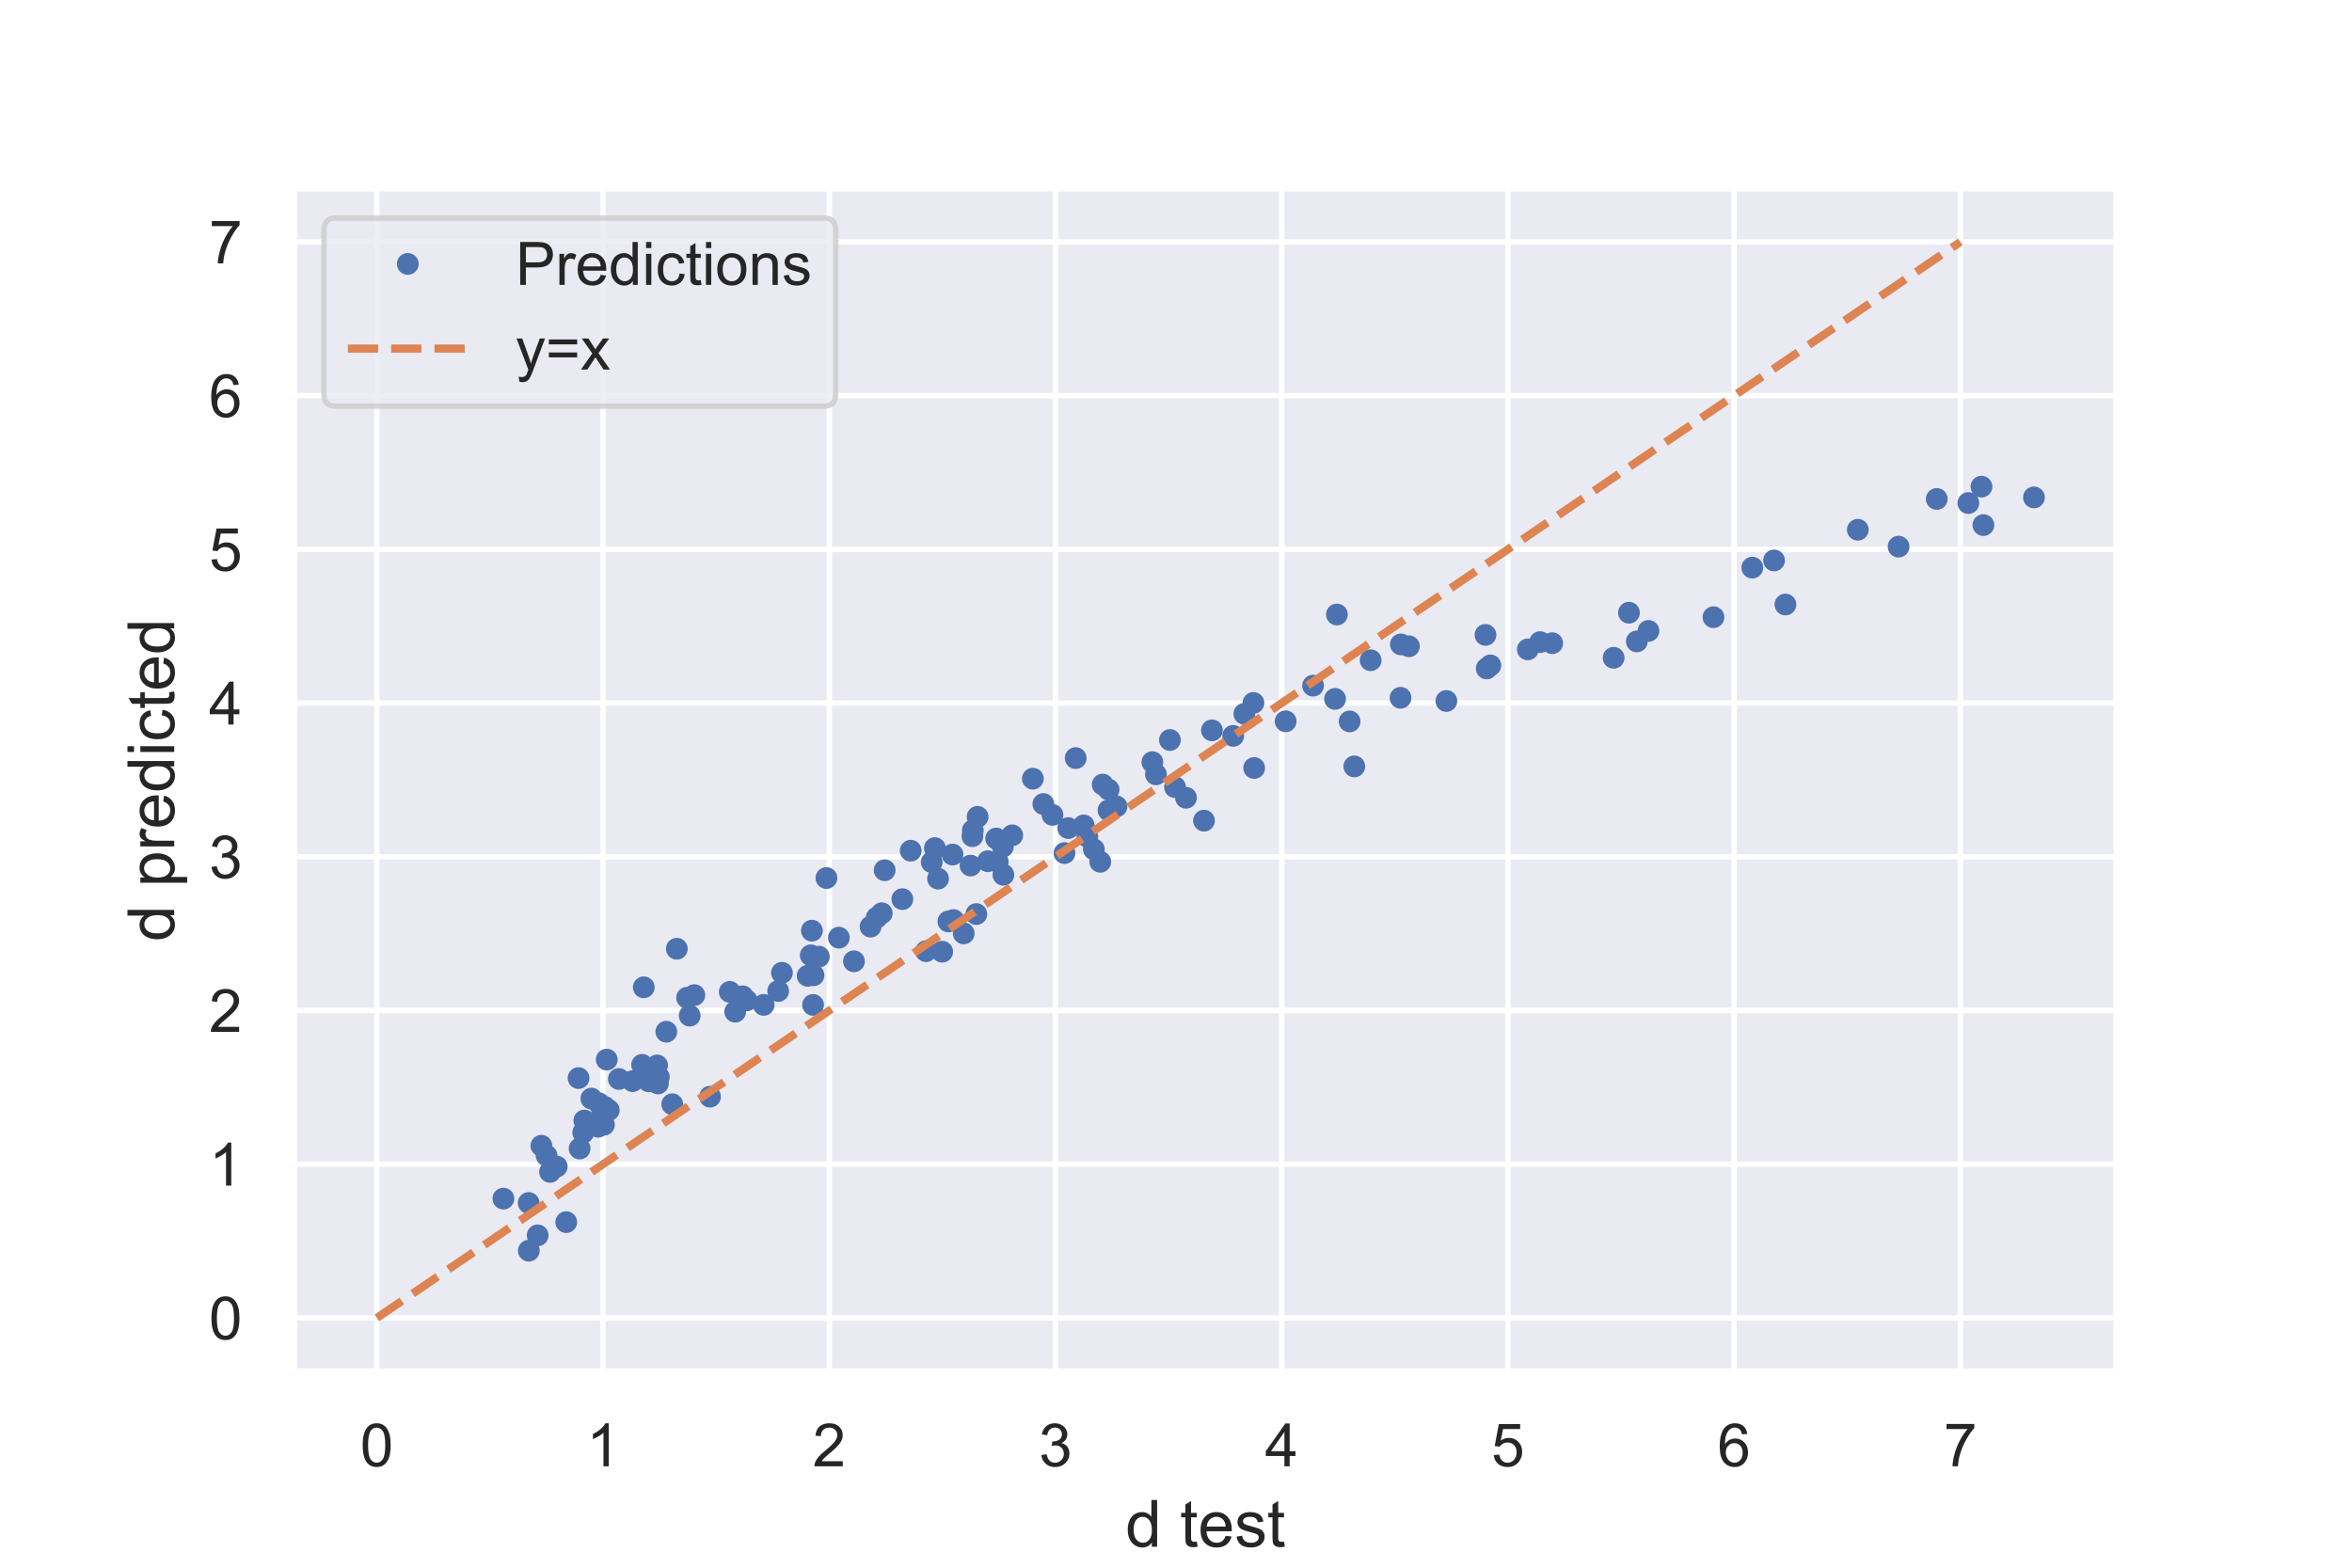 <?xml version="1.0" encoding="utf-8" standalone="no"?>
<!DOCTYPE svg PUBLIC "-//W3C//DTD SVG 1.1//EN"
  "http://www.w3.org/Graphics/SVG/1.1/DTD/svg11.dtd">
<!-- Created with matplotlib (https://matplotlib.org/) -->
<svg height="288pt" version="1.1" viewBox="0 0 432 288" width="432pt" xmlns="http://www.w3.org/2000/svg" xmlns:xlink="http://www.w3.org/1999/xlink">
 <defs>
  <style type="text/css">
*{stroke-linecap:butt;stroke-linejoin:round;}
  </style>
 </defs>
 <g id="figure_1">
  <g id="patch_1">
   <path d="M 0 288 
L 432 288 
L 432 0 
L 0 0 
z
" style="fill:#ffffff;"/>
  </g>
  <g id="axes_1">
   <g id="patch_2">
    <path d="M 54 252 
L 388.8 252 
L 388.8 34.56 
L 54 34.56 
z
" style="fill:#eaeaf2;"/>
   </g>
   <g id="matplotlib.axis_1">
    <g id="xtick_1">
     <g id="line2d_1">
      <path clip-path="url(#p2b98f77be6)" d="M 69.218 252 
L 69.218 34.56 
" style="fill:none;stroke:#ffffff;stroke-linecap:round;"/>
     </g>
     <g id="text_1">
      <!-- 0 -->
      <defs>
       <path d="M 4.156 35.297 
Q 4.156 48 6.766 55.734 
Q 9.375 63.484 14.516 67.672 
Q 19.672 71.875 27.484 71.875 
Q 33.25 71.875 37.594 69.547 
Q 41.938 67.234 44.766 62.859 
Q 47.609 58.5 49.219 52.219 
Q 50.828 45.953 50.828 35.297 
Q 50.828 22.703 48.234 14.969 
Q 45.656 7.234 40.5 3 
Q 35.359 -1.219 27.484 -1.219 
Q 17.141 -1.219 11.234 6.203 
Q 4.156 15.141 4.156 35.297 
z
M 13.188 35.297 
Q 13.188 17.672 17.312 11.828 
Q 21.438 6 27.484 6 
Q 33.547 6 37.672 11.859 
Q 41.797 17.719 41.797 35.297 
Q 41.797 52.984 37.672 58.781 
Q 33.547 64.594 27.391 64.594 
Q 21.344 64.594 17.719 59.469 
Q 13.188 52.938 13.188 35.297 
z
" id="ArialMT-48"/>
      </defs>
      <g style="fill:#262626;" transform="translate(66.16 269.374)scale(0.11 -0.11)">
       <use xlink:href="#ArialMT-48"/>
      </g>
     </g>
    </g>
    <g id="xtick_2">
     <g id="line2d_2">
      <path clip-path="url(#p2b98f77be6)" d="M 110.768 252 
L 110.768 34.56 
" style="fill:none;stroke:#ffffff;stroke-linecap:round;"/>
     </g>
     <g id="text_2">
      <!-- 1 -->
      <defs>
       <path d="M 37.25 0 
L 28.469 0 
L 28.469 56 
Q 25.297 52.984 20.141 49.953 
Q 14.984 46.922 10.891 45.406 
L 10.891 53.906 
Q 18.266 57.375 23.781 62.297 
Q 29.297 67.234 31.594 71.875 
L 37.25 71.875 
z
" id="ArialMT-49"/>
      </defs>
      <g style="fill:#262626;" transform="translate(107.709 269.374)scale(0.11 -0.11)">
       <use xlink:href="#ArialMT-49"/>
      </g>
     </g>
    </g>
    <g id="xtick_3">
     <g id="line2d_3">
      <path clip-path="url(#p2b98f77be6)" d="M 152.317 252 
L 152.317 34.56 
" style="fill:none;stroke:#ffffff;stroke-linecap:round;"/>
     </g>
     <g id="text_3">
      <!-- 2 -->
      <defs>
       <path d="M 50.344 8.453 
L 50.344 0 
L 3.031 0 
Q 2.938 3.172 4.047 6.109 
Q 5.859 10.938 9.828 15.625 
Q 13.812 20.312 21.344 26.469 
Q 33.016 36.031 37.109 41.625 
Q 41.219 47.219 41.219 52.203 
Q 41.219 57.422 37.469 61 
Q 33.734 64.594 27.734 64.594 
Q 21.391 64.594 17.578 60.781 
Q 13.766 56.984 13.719 50.25 
L 4.688 51.172 
Q 5.609 61.281 11.656 66.578 
Q 17.719 71.875 27.938 71.875 
Q 38.234 71.875 44.234 66.156 
Q 50.25 60.453 50.25 52 
Q 50.25 47.703 48.484 43.547 
Q 46.734 39.406 42.656 34.812 
Q 38.578 30.219 29.109 22.219 
Q 21.188 15.578 18.938 13.203 
Q 16.703 10.844 15.234 8.453 
z
" id="ArialMT-50"/>
      </defs>
      <g style="fill:#262626;" transform="translate(149.258 269.374)scale(0.11 -0.11)">
       <use xlink:href="#ArialMT-50"/>
      </g>
     </g>
    </g>
    <g id="xtick_4">
     <g id="line2d_4">
      <path clip-path="url(#p2b98f77be6)" d="M 193.866 252 
L 193.866 34.56 
" style="fill:none;stroke:#ffffff;stroke-linecap:round;"/>
     </g>
     <g id="text_4">
      <!-- 3 -->
      <defs>
       <path d="M 4.203 18.891 
L 12.984 20.062 
Q 14.5 12.594 18.141 9.297 
Q 21.781 6 27 6 
Q 33.203 6 37.469 10.297 
Q 41.75 14.594 41.75 20.953 
Q 41.75 27 37.797 30.922 
Q 33.844 34.859 27.734 34.859 
Q 25.25 34.859 21.531 33.891 
L 22.516 41.609 
Q 23.391 41.5 23.922 41.5 
Q 29.547 41.5 34.031 44.422 
Q 38.531 47.359 38.531 53.469 
Q 38.531 58.297 35.25 61.469 
Q 31.984 64.656 26.812 64.656 
Q 21.688 64.656 18.266 61.422 
Q 14.844 58.203 13.875 51.766 
L 5.078 53.328 
Q 6.688 62.156 12.391 67.016 
Q 18.109 71.875 26.609 71.875 
Q 32.469 71.875 37.391 69.359 
Q 42.328 66.844 44.938 62.5 
Q 47.562 58.156 47.562 53.266 
Q 47.562 48.641 45.062 44.828 
Q 42.578 41.016 37.703 38.766 
Q 44.047 37.312 47.562 32.688 
Q 51.078 28.078 51.078 21.141 
Q 51.078 11.766 44.234 5.25 
Q 37.406 -1.266 26.953 -1.266 
Q 17.531 -1.266 11.297 4.344 
Q 5.078 9.969 4.203 18.891 
z
" id="ArialMT-51"/>
      </defs>
      <g style="fill:#262626;" transform="translate(190.808 269.374)scale(0.11 -0.11)">
       <use xlink:href="#ArialMT-51"/>
      </g>
     </g>
    </g>
    <g id="xtick_5">
     <g id="line2d_5">
      <path clip-path="url(#p2b98f77be6)" d="M 235.416 252 
L 235.416 34.56 
" style="fill:none;stroke:#ffffff;stroke-linecap:round;"/>
     </g>
     <g id="text_5">
      <!-- 4 -->
      <defs>
       <path d="M 32.328 0 
L 32.328 17.141 
L 1.266 17.141 
L 1.266 25.203 
L 33.938 71.578 
L 41.109 71.578 
L 41.109 25.203 
L 50.781 25.203 
L 50.781 17.141 
L 41.109 17.141 
L 41.109 0 
z
M 32.328 25.203 
L 32.328 57.469 
L 9.906 25.203 
z
" id="ArialMT-52"/>
      </defs>
      <g style="fill:#262626;" transform="translate(232.357 269.374)scale(0.11 -0.11)">
       <use xlink:href="#ArialMT-52"/>
      </g>
     </g>
    </g>
    <g id="xtick_6">
     <g id="line2d_6">
      <path clip-path="url(#p2b98f77be6)" d="M 276.965 252 
L 276.965 34.56 
" style="fill:none;stroke:#ffffff;stroke-linecap:round;"/>
     </g>
     <g id="text_6">
      <!-- 5 -->
      <defs>
       <path d="M 4.156 18.75 
L 13.375 19.531 
Q 14.406 12.797 18.141 9.391 
Q 21.875 6 27.156 6 
Q 33.5 6 37.891 10.781 
Q 42.281 15.578 42.281 23.484 
Q 42.281 31 38.062 35.344 
Q 33.844 39.703 27 39.703 
Q 22.75 39.703 19.328 37.766 
Q 15.922 35.844 13.969 32.766 
L 5.719 33.844 
L 12.641 70.609 
L 48.25 70.609 
L 48.25 62.203 
L 19.672 62.203 
L 15.828 42.969 
Q 22.266 47.469 29.344 47.469 
Q 38.719 47.469 45.156 40.969 
Q 51.609 34.469 51.609 24.266 
Q 51.609 14.547 45.953 7.469 
Q 39.062 -1.219 27.156 -1.219 
Q 17.391 -1.219 11.203 4.25 
Q 5.031 9.719 4.156 18.75 
z
" id="ArialMT-53"/>
      </defs>
      <g style="fill:#262626;" transform="translate(273.907 269.374)scale(0.11 -0.11)">
       <use xlink:href="#ArialMT-53"/>
      </g>
     </g>
    </g>
    <g id="xtick_7">
     <g id="line2d_7">
      <path clip-path="url(#p2b98f77be6)" d="M 318.515 252 
L 318.515 34.56 
" style="fill:none;stroke:#ffffff;stroke-linecap:round;"/>
     </g>
     <g id="text_7">
      <!-- 6 -->
      <defs>
       <path d="M 49.75 54.047 
L 41.016 53.375 
Q 39.844 58.547 37.703 60.891 
Q 34.125 64.656 28.906 64.656 
Q 24.703 64.656 21.531 62.312 
Q 17.391 59.281 14.984 53.469 
Q 12.594 47.656 12.5 36.922 
Q 15.672 41.75 20.266 44.094 
Q 24.859 46.438 29.891 46.438 
Q 38.672 46.438 44.844 39.969 
Q 51.031 33.5 51.031 23.25 
Q 51.031 16.5 48.125 10.719 
Q 45.219 4.938 40.141 1.859 
Q 35.062 -1.219 28.609 -1.219 
Q 17.625 -1.219 10.688 6.859 
Q 3.766 14.938 3.766 33.5 
Q 3.766 54.25 11.422 63.672 
Q 18.109 71.875 29.438 71.875 
Q 37.891 71.875 43.281 67.141 
Q 48.688 62.406 49.75 54.047 
z
M 13.875 23.188 
Q 13.875 18.656 15.797 14.5 
Q 17.719 10.359 21.188 8.172 
Q 24.656 6 28.469 6 
Q 34.031 6 38.031 10.484 
Q 42.047 14.984 42.047 22.703 
Q 42.047 30.125 38.078 34.391 
Q 34.125 38.672 28.125 38.672 
Q 22.172 38.672 18.016 34.391 
Q 13.875 30.125 13.875 23.188 
z
" id="ArialMT-54"/>
      </defs>
      <g style="fill:#262626;" transform="translate(315.456 269.374)scale(0.11 -0.11)">
       <use xlink:href="#ArialMT-54"/>
      </g>
     </g>
    </g>
    <g id="xtick_8">
     <g id="line2d_8">
      <path clip-path="url(#p2b98f77be6)" d="M 360.064 252 
L 360.064 34.56 
" style="fill:none;stroke:#ffffff;stroke-linecap:round;"/>
     </g>
     <g id="text_8">
      <!-- 7 -->
      <defs>
       <path d="M 4.734 62.203 
L 4.734 70.656 
L 51.078 70.656 
L 51.078 63.812 
Q 44.234 56.547 37.516 44.484 
Q 30.812 32.422 27.156 19.672 
Q 24.516 10.688 23.781 0 
L 14.75 0 
Q 14.891 8.453 18.062 20.406 
Q 21.234 32.375 27.172 43.484 
Q 33.109 54.594 39.797 62.203 
z
" id="ArialMT-55"/>
      </defs>
      <g style="fill:#262626;" transform="translate(357.005 269.374)scale(0.11 -0.11)">
       <use xlink:href="#ArialMT-55"/>
      </g>
     </g>
    </g>
    <g id="text_9">
     <!-- d test -->
     <defs>
      <path d="M 40.234 0 
L 40.234 6.547 
Q 35.297 -1.172 25.734 -1.172 
Q 19.531 -1.172 14.328 2.25 
Q 9.125 5.672 6.266 11.797 
Q 3.422 17.922 3.422 25.875 
Q 3.422 33.641 6 39.969 
Q 8.594 46.297 13.766 49.656 
Q 18.953 53.031 25.344 53.031 
Q 30.031 53.031 33.688 51.047 
Q 37.359 49.078 39.656 45.906 
L 39.656 71.578 
L 48.391 71.578 
L 48.391 0 
z
M 12.453 25.875 
Q 12.453 15.922 16.641 10.984 
Q 20.844 6.062 26.562 6.062 
Q 32.328 6.062 36.344 10.766 
Q 40.375 15.484 40.375 25.141 
Q 40.375 35.797 36.266 40.766 
Q 32.172 45.75 26.172 45.75 
Q 20.312 45.75 16.375 40.969 
Q 12.453 36.188 12.453 25.875 
z
" id="ArialMT-100"/>
      <path id="ArialMT-32"/>
      <path d="M 25.781 7.859 
L 27.047 0.094 
Q 23.344 -0.688 20.406 -0.688 
Q 15.625 -0.688 12.984 0.828 
Q 10.359 2.344 9.281 4.812 
Q 8.203 7.281 8.203 15.188 
L 8.203 45.016 
L 1.766 45.016 
L 1.766 51.859 
L 8.203 51.859 
L 8.203 64.703 
L 16.938 69.969 
L 16.938 51.859 
L 25.781 51.859 
L 25.781 45.016 
L 16.938 45.016 
L 16.938 14.703 
Q 16.938 10.938 17.406 9.859 
Q 17.875 8.797 18.922 8.156 
Q 19.969 7.516 21.922 7.516 
Q 23.391 7.516 25.781 7.859 
z
" id="ArialMT-116"/>
      <path d="M 42.094 16.703 
L 51.172 15.578 
Q 49.031 7.625 43.219 3.219 
Q 37.406 -1.172 28.375 -1.172 
Q 17 -1.172 10.328 5.828 
Q 3.656 12.844 3.656 25.484 
Q 3.656 38.578 10.391 45.797 
Q 17.141 53.031 27.875 53.031 
Q 38.281 53.031 44.875 45.953 
Q 51.469 38.875 51.469 26.031 
Q 51.469 25.25 51.422 23.688 
L 12.75 23.688 
Q 13.234 15.141 17.578 10.594 
Q 21.922 6.062 28.422 6.062 
Q 33.25 6.062 36.672 8.594 
Q 40.094 11.141 42.094 16.703 
z
M 13.234 30.906 
L 42.188 30.906 
Q 41.609 37.453 38.875 40.719 
Q 34.672 45.797 27.984 45.797 
Q 21.922 45.797 17.797 41.75 
Q 13.672 37.703 13.234 30.906 
z
" id="ArialMT-101"/>
      <path d="M 3.078 15.484 
L 11.766 16.844 
Q 12.5 11.625 15.844 8.844 
Q 19.188 6.062 25.203 6.062 
Q 31.25 6.062 34.172 8.516 
Q 37.109 10.984 37.109 14.312 
Q 37.109 17.281 34.516 19 
Q 32.719 20.172 25.531 21.969 
Q 15.875 24.422 12.141 26.203 
Q 8.406 27.984 6.469 31.125 
Q 4.547 34.281 4.547 38.094 
Q 4.547 41.547 6.125 44.5 
Q 7.719 47.469 10.453 49.422 
Q 12.5 50.922 16.031 51.969 
Q 19.578 53.031 23.641 53.031 
Q 29.734 53.031 34.344 51.266 
Q 38.969 49.516 41.156 46.5 
Q 43.359 43.5 44.188 38.484 
L 35.594 37.312 
Q 35.016 41.312 32.203 43.547 
Q 29.391 45.797 24.266 45.797 
Q 18.219 45.797 15.625 43.797 
Q 13.031 41.797 13.031 39.109 
Q 13.031 37.406 14.109 36.031 
Q 15.188 34.625 17.484 33.688 
Q 18.797 33.203 25.25 31.453 
Q 34.578 28.953 38.25 27.359 
Q 41.938 25.781 44.031 22.75 
Q 46.141 19.734 46.141 15.234 
Q 46.141 10.844 43.578 6.953 
Q 41.016 3.078 36.172 0.953 
Q 31.344 -1.172 25.25 -1.172 
Q 15.141 -1.172 9.844 3.031 
Q 4.547 7.234 3.078 15.484 
z
" id="ArialMT-115"/>
     </defs>
     <g style="fill:#262626;" transform="translate(206.726 284.149)scale(0.12 -0.12)">
      <use xlink:href="#ArialMT-100"/>
      <use x="55.615" xlink:href="#ArialMT-32"/>
      <use x="83.398" xlink:href="#ArialMT-116"/>
      <use x="111.182" xlink:href="#ArialMT-101"/>
      <use x="166.797" xlink:href="#ArialMT-115"/>
      <use x="216.797" xlink:href="#ArialMT-116"/>
     </g>
    </g>
   </g>
   <g id="matplotlib.axis_2">
    <g id="ytick_1">
     <g id="line2d_9">
      <path clip-path="url(#p2b98f77be6)" d="M 54 242.116 
L 388.8 242.116 
" style="fill:none;stroke:#ffffff;stroke-linecap:round;"/>
     </g>
     <g id="text_10">
      <!-- 0 -->
      <g style="fill:#262626;" transform="translate(38.383 246.053)scale(0.11 -0.11)">
       <use xlink:href="#ArialMT-48"/>
      </g>
     </g>
    </g>
    <g id="ytick_2">
     <g id="line2d_10">
      <path clip-path="url(#p2b98f77be6)" d="M 54 213.877 
L 388.8 213.877 
" style="fill:none;stroke:#ffffff;stroke-linecap:round;"/>
     </g>
     <g id="text_11">
      <!-- 1 -->
      <g style="fill:#262626;" transform="translate(38.383 217.814)scale(0.11 -0.11)">
       <use xlink:href="#ArialMT-49"/>
      </g>
     </g>
    </g>
    <g id="ytick_3">
     <g id="line2d_11">
      <path clip-path="url(#p2b98f77be6)" d="M 54 185.638 
L 388.8 185.638 
" style="fill:none;stroke:#ffffff;stroke-linecap:round;"/>
     </g>
     <g id="text_12">
      <!-- 2 -->
      <g style="fill:#262626;" transform="translate(38.383 189.575)scale(0.11 -0.11)">
       <use xlink:href="#ArialMT-50"/>
      </g>
     </g>
    </g>
    <g id="ytick_4">
     <g id="line2d_12">
      <path clip-path="url(#p2b98f77be6)" d="M 54 157.399 
L 388.8 157.399 
" style="fill:none;stroke:#ffffff;stroke-linecap:round;"/>
     </g>
     <g id="text_13">
      <!-- 3 -->
      <g style="fill:#262626;" transform="translate(38.383 161.336)scale(0.11 -0.11)">
       <use xlink:href="#ArialMT-51"/>
      </g>
     </g>
    </g>
    <g id="ytick_5">
     <g id="line2d_13">
      <path clip-path="url(#p2b98f77be6)" d="M 54 129.161 
L 388.8 129.161 
" style="fill:none;stroke:#ffffff;stroke-linecap:round;"/>
     </g>
     <g id="text_14">
      <!-- 4 -->
      <g style="fill:#262626;" transform="translate(38.383 133.097)scale(0.11 -0.11)">
       <use xlink:href="#ArialMT-52"/>
      </g>
     </g>
    </g>
    <g id="ytick_6">
     <g id="line2d_14">
      <path clip-path="url(#p2b98f77be6)" d="M 54 100.922 
L 388.8 100.922 
" style="fill:none;stroke:#ffffff;stroke-linecap:round;"/>
     </g>
     <g id="text_15">
      <!-- 5 -->
      <g style="fill:#262626;" transform="translate(38.383 104.858)scale(0.11 -0.11)">
       <use xlink:href="#ArialMT-53"/>
      </g>
     </g>
    </g>
    <g id="ytick_7">
     <g id="line2d_15">
      <path clip-path="url(#p2b98f77be6)" d="M 54 72.683 
L 388.8 72.683 
" style="fill:none;stroke:#ffffff;stroke-linecap:round;"/>
     </g>
     <g id="text_16">
      <!-- 6 -->
      <g style="fill:#262626;" transform="translate(38.383 76.619)scale(0.11 -0.11)">
       <use xlink:href="#ArialMT-54"/>
      </g>
     </g>
    </g>
    <g id="ytick_8">
     <g id="line2d_16">
      <path clip-path="url(#p2b98f77be6)" d="M 54 44.444 
L 388.8 44.444 
" style="fill:none;stroke:#ffffff;stroke-linecap:round;"/>
     </g>
     <g id="text_17">
      <!-- 7 -->
      <g style="fill:#262626;" transform="translate(38.383 48.38)scale(0.11 -0.11)">
       <use xlink:href="#ArialMT-55"/>
      </g>
     </g>
    </g>
    <g id="text_18">
     <!-- d predicted -->
     <defs>
      <path d="M 6.594 -19.875 
L 6.594 51.859 
L 14.594 51.859 
L 14.594 45.125 
Q 17.438 49.078 21 51.047 
Q 24.562 53.031 29.641 53.031 
Q 36.281 53.031 41.359 49.609 
Q 46.438 46.188 49.016 39.953 
Q 51.609 33.734 51.609 26.312 
Q 51.609 18.359 48.75 11.984 
Q 45.906 5.609 40.453 2.219 
Q 35.016 -1.172 29 -1.172 
Q 24.609 -1.172 21.109 0.688 
Q 17.625 2.547 15.375 5.375 
L 15.375 -19.875 
z
M 14.547 25.641 
Q 14.547 15.625 18.594 10.844 
Q 22.656 6.062 28.422 6.062 
Q 34.281 6.062 38.453 11.016 
Q 42.625 15.969 42.625 26.375 
Q 42.625 36.281 38.547 41.203 
Q 34.469 46.141 28.812 46.141 
Q 23.188 46.141 18.859 40.891 
Q 14.547 35.641 14.547 25.641 
z
" id="ArialMT-112"/>
      <path d="M 6.5 0 
L 6.5 51.859 
L 14.406 51.859 
L 14.406 44 
Q 17.438 49.516 20 51.266 
Q 22.562 53.031 25.641 53.031 
Q 30.078 53.031 34.672 50.203 
L 31.641 42.047 
Q 28.422 43.953 25.203 43.953 
Q 22.312 43.953 20.016 42.219 
Q 17.719 40.484 16.75 37.406 
Q 15.281 32.719 15.281 27.156 
L 15.281 0 
z
" id="ArialMT-114"/>
      <path d="M 6.641 61.469 
L 6.641 71.578 
L 15.438 71.578 
L 15.438 61.469 
z
M 6.641 0 
L 6.641 51.859 
L 15.438 51.859 
L 15.438 0 
z
" id="ArialMT-105"/>
      <path d="M 40.438 19 
L 49.078 17.875 
Q 47.656 8.938 41.812 3.875 
Q 35.984 -1.172 27.484 -1.172 
Q 16.844 -1.172 10.375 5.781 
Q 3.906 12.75 3.906 25.734 
Q 3.906 34.125 6.688 40.422 
Q 9.469 46.734 15.156 49.875 
Q 20.844 53.031 27.547 53.031 
Q 35.984 53.031 41.359 48.75 
Q 46.734 44.484 48.25 36.625 
L 39.703 35.297 
Q 38.484 40.531 35.375 43.156 
Q 32.281 45.797 27.875 45.797 
Q 21.234 45.797 17.078 41.031 
Q 12.938 36.281 12.938 25.984 
Q 12.938 15.531 16.938 10.797 
Q 20.953 6.062 27.391 6.062 
Q 32.562 6.062 36.031 9.234 
Q 39.5 12.406 40.438 19 
z
" id="ArialMT-99"/>
     </defs>
     <g style="fill:#262626;" transform="translate(31.998 172.964)rotate(-90)scale(0.12 -0.12)">
      <use xlink:href="#ArialMT-100"/>
      <use x="55.615" xlink:href="#ArialMT-32"/>
      <use x="83.398" xlink:href="#ArialMT-112"/>
      <use x="139.014" xlink:href="#ArialMT-114"/>
      <use x="172.314" xlink:href="#ArialMT-101"/>
      <use x="227.93" xlink:href="#ArialMT-100"/>
      <use x="283.545" xlink:href="#ArialMT-105"/>
      <use x="305.762" xlink:href="#ArialMT-99"/>
      <use x="355.762" xlink:href="#ArialMT-116"/>
      <use x="383.545" xlink:href="#ArialMT-101"/>
      <use x="439.16" xlink:href="#ArialMT-100"/>
     </g>
    </g>
   </g>
   <g id="line2d_17">
    <defs>
     <path d="M 0 1.5 
C 0.398 1.5 0.779 1.342 1.061 1.061 
C 1.342 0.779 1.5 0.398 1.5 0 
C 1.5 -0.398 1.342 -0.779 1.061 -1.061 
C 0.779 -1.342 0.398 -1.5 0 -1.5 
C -0.398 -1.5 -0.779 -1.342 -1.061 -1.061 
C -1.342 -0.779 -1.5 -0.398 -1.5 0 
C -1.5 0.398 -1.342 0.779 -1.061 1.061 
C -0.779 1.342 -0.398 1.5 0 1.5 
z
" id="m7ed453c7ac" style="stroke:#4c72b0;"/>
    </defs>
    <g clip-path="url(#p2b98f77be6)">
     <use style="fill:#4c72b0;stroke:#4c72b0;" x="119.146" xlink:href="#m7ed453c7ac" y="198.649"/>
     <use style="fill:#4c72b0;stroke:#4c72b0;" x="148.342" xlink:href="#m7ed453c7ac" y="179.264"/>
     <use style="fill:#4c72b0;stroke:#4c72b0;" x="205.072" xlink:href="#m7ed453c7ac" y="148.144"/>
     <use style="fill:#4c72b0;stroke:#4c72b0;" x="314.72" xlink:href="#m7ed453c7ac" y="113.385"/>
     <use style="fill:#4c72b0;stroke:#4c72b0;" x="99.437" xlink:href="#m7ed453c7ac" y="210.482"/>
     <use style="fill:#4c72b0;stroke:#4c72b0;" x="151.793" xlink:href="#m7ed453c7ac" y="161.301"/>
     <use style="fill:#4c72b0;stroke:#4c72b0;" x="110.614" xlink:href="#m7ed453c7ac" y="204.374"/>
     <use style="fill:#4c72b0;stroke:#4c72b0;" x="165.739" xlink:href="#m7ed453c7ac" y="165.18"/>
     <use style="fill:#4c72b0;stroke:#4c72b0;" x="124.318" xlink:href="#m7ed453c7ac" y="174.295"/>
     <use style="fill:#4c72b0;stroke:#4c72b0;" x="257.239" xlink:href="#m7ed453c7ac" y="128.193"/>
     <use style="fill:#4c72b0;stroke:#4c72b0;" x="148.912" xlink:href="#m7ed453c7ac" y="175.507"/>
     <use style="fill:#4c72b0;stroke:#4c72b0;" x="184.194" xlink:href="#m7ed453c7ac" y="155.563"/>
     <use style="fill:#4c72b0;stroke:#4c72b0;" x="181.441" xlink:href="#m7ed453c7ac" y="158.215"/>
     <use style="fill:#4c72b0;stroke:#4c72b0;" x="184.293" xlink:href="#m7ed453c7ac" y="160.704"/>
     <use style="fill:#4c72b0;stroke:#4c72b0;" x="140.259" xlink:href="#m7ed453c7ac" y="184.606"/>
     <use style="fill:#4c72b0;stroke:#4c72b0;" x="120.842" xlink:href="#m7ed453c7ac" y="199.049"/>
     <use style="fill:#4c72b0;stroke:#4c72b0;" x="300.64" xlink:href="#m7ed453c7ac" y="117.834"/>
     <use style="fill:#4c72b0;stroke:#4c72b0;" x="265.66" xlink:href="#m7ed453c7ac" y="128.779"/>
     <use style="fill:#4c72b0;stroke:#4c72b0;" x="150.402" xlink:href="#m7ed453c7ac" y="175.746"/>
     <use style="fill:#4c72b0;stroke:#4c72b0;" x="195.515" xlink:href="#m7ed453c7ac" y="156.719"/>
     <use style="fill:#4c72b0;stroke:#4c72b0;" x="217.839" xlink:href="#m7ed453c7ac" y="146.558"/>
     <use style="fill:#4c72b0;stroke:#4c72b0;" x="120.688" xlink:href="#m7ed453c7ac" y="197.612"/>
     <use style="fill:#4c72b0;stroke:#4c72b0;" x="199.719" xlink:href="#m7ed453c7ac" y="153.714"/>
     <use style="fill:#4c72b0;stroke:#4c72b0;" x="280.62" xlink:href="#m7ed453c7ac" y="119.3"/>
     <use style="fill:#4c72b0;stroke:#4c72b0;" x="230.357" xlink:href="#m7ed453c7ac" y="141.087"/>
     <use style="fill:#4c72b0;stroke:#4c72b0;" x="203.605" xlink:href="#m7ed453c7ac" y="148.862"/>
     <use style="fill:#4c72b0;stroke:#4c72b0;" x="179.565" xlink:href="#m7ed453c7ac" y="150.06"/>
     <use style="fill:#4c72b0;stroke:#4c72b0;" x="183.258" xlink:href="#m7ed453c7ac" y="158.319"/>
     <use style="fill:#4c72b0;stroke:#4c72b0;" x="117.956" xlink:href="#m7ed453c7ac" y="197.733"/>
     <use style="fill:#4c72b0;stroke:#4c72b0;" x="212.317" xlink:href="#m7ed453c7ac" y="142.257"/>
     <use style="fill:#4c72b0;stroke:#4c72b0;" x="321.853" xlink:href="#m7ed453c7ac" y="104.28"/>
     <use style="fill:#4c72b0;stroke:#4c72b0;" x="111.44" xlink:href="#m7ed453c7ac" y="194.662"/>
     <use style="fill:#4c72b0;stroke:#4c72b0;" x="92.461" xlink:href="#m7ed453c7ac" y="220.198"/>
     <use style="fill:#4c72b0;stroke:#4c72b0;" x="134.041" xlink:href="#m7ed453c7ac" y="182.219"/>
     <use style="fill:#4c72b0;stroke:#4c72b0;" x="135.034" xlink:href="#m7ed453c7ac" y="185.861"/>
     <use style="fill:#4c72b0;stroke:#4c72b0;" x="161.956" xlink:href="#m7ed453c7ac" y="167.774"/>
     <use style="fill:#4c72b0;stroke:#4c72b0;" x="273.739" xlink:href="#m7ed453c7ac" y="122.241"/>
     <use style="fill:#4c72b0;stroke:#4c72b0;" x="171.715" xlink:href="#m7ed453c7ac" y="155.804"/>
     <use style="fill:#4c72b0;stroke:#4c72b0;" x="161.039" xlink:href="#m7ed453c7ac" y="168.569"/>
     <use style="fill:#4c72b0;stroke:#4c72b0;" x="285.098" xlink:href="#m7ed453c7ac" y="118.163"/>
     <use style="fill:#4c72b0;stroke:#4c72b0;" x="111.057" xlink:href="#m7ed453c7ac" y="203.34"/>
     <use style="fill:#4c72b0;stroke:#4c72b0;" x="211.659" xlink:href="#m7ed453c7ac" y="140.008"/>
     <use style="fill:#4c72b0;stroke:#4c72b0;" x="197.577" xlink:href="#m7ed453c7ac" y="139.268"/>
     <use style="fill:#4c72b0;stroke:#4c72b0;" x="230.221" xlink:href="#m7ed453c7ac" y="129.137"/>
     <use style="fill:#4c72b0;stroke:#4c72b0;" x="355.73" xlink:href="#m7ed453c7ac" y="91.662"/>
     <use style="fill:#4c72b0;stroke:#4c72b0;" x="214.885" xlink:href="#m7ed453c7ac" y="135.941"/>
     <use style="fill:#4c72b0;stroke:#4c72b0;" x="126.2" xlink:href="#m7ed453c7ac" y="183.297"/>
     <use style="fill:#4c72b0;stroke:#4c72b0;" x="185.922" xlink:href="#m7ed453c7ac" y="153.456"/>
     <use style="fill:#4c72b0;stroke:#4c72b0;" x="143.622" xlink:href="#m7ed453c7ac" y="178.713"/>
     <use style="fill:#4c72b0;stroke:#4c72b0;" x="142.927" xlink:href="#m7ed453c7ac" y="182.063"/>
     <use style="fill:#4c72b0;stroke:#4c72b0;" x="364.295" xlink:href="#m7ed453c7ac" y="96.461"/>
     <use style="fill:#4c72b0;stroke:#4c72b0;" x="215.822" xlink:href="#m7ed453c7ac" y="144.6"/>
     <use style="fill:#4c72b0;stroke:#4c72b0;" x="236.14" xlink:href="#m7ed453c7ac" y="132.507"/>
     <use style="fill:#4c72b0;stroke:#4c72b0;" x="282.869" xlink:href="#m7ed453c7ac" y="117.965"/>
     <use style="fill:#4c72b0;stroke:#4c72b0;" x="251.752" xlink:href="#m7ed453c7ac" y="121.293"/>
     <use style="fill:#4c72b0;stroke:#4c72b0;" x="178.605" xlink:href="#m7ed453c7ac" y="153.616"/>
     <use style="fill:#4c72b0;stroke:#4c72b0;" x="299.199" xlink:href="#m7ed453c7ac" y="112.563"/>
     <use style="fill:#4c72b0;stroke:#4c72b0;" x="373.582" xlink:href="#m7ed453c7ac" y="91.377"/>
     <use style="fill:#4c72b0;stroke:#4c72b0;" x="245.214" xlink:href="#m7ed453c7ac" y="128.396"/>
     <use style="fill:#4c72b0;stroke:#4c72b0;" x="245.554" xlink:href="#m7ed453c7ac" y="112.893"/>
     <use style="fill:#4c72b0;stroke:#4c72b0;" x="178.68" xlink:href="#m7ed453c7ac" y="152.558"/>
     <use style="fill:#4c72b0;stroke:#4c72b0;" x="162.493" xlink:href="#m7ed453c7ac" y="159.872"/>
     <use style="fill:#4c72b0;stroke:#4c72b0;" x="257.306" xlink:href="#m7ed453c7ac" y="118.379"/>
     <use style="fill:#4c72b0;stroke:#4c72b0;" x="258.778" xlink:href="#m7ed453c7ac" y="118.73"/>
     <use style="fill:#4c72b0;stroke:#4c72b0;" x="122.385" xlink:href="#m7ed453c7ac" y="189.534"/>
     <use style="fill:#4c72b0;stroke:#4c72b0;" x="118.244" xlink:href="#m7ed453c7ac" y="181.375"/>
     <use style="fill:#4c72b0;stroke:#4c72b0;" x="149.124" xlink:href="#m7ed453c7ac" y="170.97"/>
     <use style="fill:#4c72b0;stroke:#4c72b0;" x="113.67" xlink:href="#m7ed453c7ac" y="198.218"/>
     <use style="fill:#4c72b0;stroke:#4c72b0;" x="361.535" xlink:href="#m7ed453c7ac" y="92.414"/>
     <use style="fill:#4c72b0;stroke:#4c72b0;" x="327.937" xlink:href="#m7ed453c7ac" y="111.056"/>
     <use style="fill:#4c72b0;stroke:#4c72b0;" x="296.381" xlink:href="#m7ed453c7ac" y="120.842"/>
     <use style="fill:#4c72b0;stroke:#4c72b0;" x="149.335" xlink:href="#m7ed453c7ac" y="184.616"/>
     <use style="fill:#4c72b0;stroke:#4c72b0;" x="130.411" xlink:href="#m7ed453c7ac" y="201.47"/>
     <use style="fill:#4c72b0;stroke:#4c72b0;" x="173.059" xlink:href="#m7ed453c7ac" y="174.836"/>
     <use style="fill:#4c72b0;stroke:#4c72b0;" x="104.002" xlink:href="#m7ed453c7ac" y="224.52"/>
     <use style="fill:#4c72b0;stroke:#4c72b0;" x="248.752" xlink:href="#m7ed453c7ac" y="140.794"/>
     <use style="fill:#4c72b0;stroke:#4c72b0;" x="170.089" xlink:href="#m7ed453c7ac" y="174.738"/>
     <use style="fill:#4c72b0;stroke:#4c72b0;" x="123.476" xlink:href="#m7ed453c7ac" y="202.855"/>
     <use style="fill:#4c72b0;stroke:#4c72b0;" x="200.917" xlink:href="#m7ed453c7ac" y="156.043"/>
     <use style="fill:#4c72b0;stroke:#4c72b0;" x="120.692" xlink:href="#m7ed453c7ac" y="195.726"/>
     <use style="fill:#4c72b0;stroke:#4c72b0;" x="178.26" xlink:href="#m7ed453c7ac" y="159.01"/>
     <use style="fill:#4c72b0;stroke:#4c72b0;" x="174.96" xlink:href="#m7ed453c7ac" y="156.99"/>
     <use style="fill:#4c72b0;stroke:#4c72b0;" x="226.504" xlink:href="#m7ed453c7ac" y="135.184"/>
     <use style="fill:#4c72b0;stroke:#4c72b0;" x="100.394" xlink:href="#m7ed453c7ac" y="212.286"/>
     <use style="fill:#4c72b0;stroke:#4c72b0;" x="159.899" xlink:href="#m7ed453c7ac" y="170.229"/>
     <use style="fill:#4c72b0;stroke:#4c72b0;" x="222.601" xlink:href="#m7ed453c7ac" y="134.17"/>
     <use style="fill:#4c72b0;stroke:#4c72b0;" x="325.847" xlink:href="#m7ed453c7ac" y="102.961"/>
     <use style="fill:#4c72b0;stroke:#4c72b0;" x="106.462" xlink:href="#m7ed453c7ac" y="211"/>
     <use style="fill:#4c72b0;stroke:#4c72b0;" x="136.402" xlink:href="#m7ed453c7ac" y="183.028"/>
     <use style="fill:#4c72b0;stroke:#4c72b0;" x="196.209" xlink:href="#m7ed453c7ac" y="152.124"/>
     <use style="fill:#4c72b0;stroke:#4c72b0;" x="273.071" xlink:href="#m7ed453c7ac" y="122.797"/>
     <use style="fill:#4c72b0;stroke:#4c72b0;" x="149.421" xlink:href="#m7ed453c7ac" y="179.168"/>
     <use style="fill:#4c72b0;stroke:#4c72b0;" x="101.028" xlink:href="#m7ed453c7ac" y="215.29"/>
     <use style="fill:#4c72b0;stroke:#4c72b0;" x="171.135" xlink:href="#m7ed453c7ac" y="158.38"/>
     <use style="fill:#4c72b0;stroke:#4c72b0;" x="116.191" xlink:href="#m7ed453c7ac" y="198.614"/>
     <use style="fill:#4c72b0;stroke:#4c72b0;" x="189.711" xlink:href="#m7ed453c7ac" y="143.05"/>
     <use style="fill:#4c72b0;stroke:#4c72b0;" x="107.122" xlink:href="#m7ed453c7ac" y="208.076"/>
     <use style="fill:#4c72b0;stroke:#4c72b0;" x="107.326" xlink:href="#m7ed453c7ac" y="205.853"/>
     <use style="fill:#4c72b0;stroke:#4c72b0;" x="193.31" xlink:href="#m7ed453c7ac" y="149.7"/>
     <use style="fill:#4c72b0;stroke:#4c72b0;" x="191.635" xlink:href="#m7ed453c7ac" y="147.706"/>
     <use style="fill:#4c72b0;stroke:#4c72b0;" x="108.62" xlink:href="#m7ed453c7ac" y="201.818"/>
     <use style="fill:#4c72b0;stroke:#4c72b0;" x="102.258" xlink:href="#m7ed453c7ac" y="214.308"/>
     <use style="fill:#4c72b0;stroke:#4c72b0;" x="172.292" xlink:href="#m7ed453c7ac" y="161.415"/>
     <use style="fill:#4c72b0;stroke:#4c72b0;" x="363.946" xlink:href="#m7ed453c7ac" y="89.403"/>
     <use style="fill:#4c72b0;stroke:#4c72b0;" x="272.841" xlink:href="#m7ed453c7ac" y="116.634"/>
     <use style="fill:#4c72b0;stroke:#4c72b0;" x="126.681" xlink:href="#m7ed453c7ac" y="186.583"/>
     <use style="fill:#4c72b0;stroke:#4c72b0;" x="241.181" xlink:href="#m7ed453c7ac" y="125.964"/>
     <use style="fill:#4c72b0;stroke:#4c72b0;" x="109.849" xlink:href="#m7ed453c7ac" y="206.992"/>
     <use style="fill:#4c72b0;stroke:#4c72b0;" x="110.929" xlink:href="#m7ed453c7ac" y="206.624"/>
     <use style="fill:#4c72b0;stroke:#4c72b0;" x="97.104" xlink:href="#m7ed453c7ac" y="221"/>
     <use style="fill:#4c72b0;stroke:#4c72b0;" x="228.554" xlink:href="#m7ed453c7ac" y="131.135"/>
     <use style="fill:#4c72b0;stroke:#4c72b0;" x="341.228" xlink:href="#m7ed453c7ac" y="97.32"/>
     <use style="fill:#4c72b0;stroke:#4c72b0;" x="154.079" xlink:href="#m7ed453c7ac" y="172.259"/>
     <use style="fill:#4c72b0;stroke:#4c72b0;" x="127.531" xlink:href="#m7ed453c7ac" y="182.811"/>
     <use style="fill:#4c72b0;stroke:#4c72b0;" x="106.266" xlink:href="#m7ed453c7ac" y="198.057"/>
     <use style="fill:#4c72b0;stroke:#4c72b0;" x="117.939" xlink:href="#m7ed453c7ac" y="195.621"/>
     <use style="fill:#4c72b0;stroke:#4c72b0;" x="167.272" xlink:href="#m7ed453c7ac" y="156.283"/>
     <use style="fill:#4c72b0;stroke:#4c72b0;" x="137.14" xlink:href="#m7ed453c7ac" y="183.787"/>
     <use style="fill:#4c72b0;stroke:#4c72b0;" x="121.01" xlink:href="#m7ed453c7ac" y="197.871"/>
     <use style="fill:#4c72b0;stroke:#4c72b0;" x="110.031" xlink:href="#m7ed453c7ac" y="202.691"/>
     <use style="fill:#4c72b0;stroke:#4c72b0;" x="203.617" xlink:href="#m7ed453c7ac" y="145.055"/>
     <use style="fill:#4c72b0;stroke:#4c72b0;" x="202.536" xlink:href="#m7ed453c7ac" y="144.135"/>
     <use style="fill:#4c72b0;stroke:#4c72b0;" x="182.968" xlink:href="#m7ed453c7ac" y="154.045"/>
     <use style="fill:#4c72b0;stroke:#4c72b0;" x="156.848" xlink:href="#m7ed453c7ac" y="176.601"/>
     <use style="fill:#4c72b0;stroke:#4c72b0;" x="179.326" xlink:href="#m7ed453c7ac" y="167.926"/>
     <use style="fill:#4c72b0;stroke:#4c72b0;" x="111.82" xlink:href="#m7ed453c7ac" y="203.94"/>
     <use style="fill:#4c72b0;stroke:#4c72b0;" x="221.144" xlink:href="#m7ed453c7ac" y="150.761"/>
     <use style="fill:#4c72b0;stroke:#4c72b0;" x="177.012" xlink:href="#m7ed453c7ac" y="171.473"/>
     <use style="fill:#4c72b0;stroke:#4c72b0;" x="202.088" xlink:href="#m7ed453c7ac" y="158.319"/>
     <use style="fill:#4c72b0;stroke:#4c72b0;" x="98.754" xlink:href="#m7ed453c7ac" y="226.948"/>
     <use style="fill:#4c72b0;stroke:#4c72b0;" x="97.132" xlink:href="#m7ed453c7ac" y="229.762"/>
     <use style="fill:#4c72b0;stroke:#4c72b0;" x="174.19" xlink:href="#m7ed453c7ac" y="169.277"/>
     <use style="fill:#4c72b0;stroke:#4c72b0;" x="302.777" xlink:href="#m7ed453c7ac" y="115.904"/>
     <use style="fill:#4c72b0;stroke:#4c72b0;" x="348.719" xlink:href="#m7ed453c7ac" y="100.421"/>
     <use style="fill:#4c72b0;stroke:#4c72b0;" x="175.111" xlink:href="#m7ed453c7ac" y="169.024"/>
     <use style="fill:#4c72b0;stroke:#4c72b0;" x="247.892" xlink:href="#m7ed453c7ac" y="132.535"/>
     <use style="fill:#4c72b0;stroke:#4c72b0;" x="199.057" xlink:href="#m7ed453c7ac" y="151.637"/>
    </g>
   </g>
   <g id="line2d_18">
    <path clip-path="url(#p2b98f77be6)" d="M 69.218 242.116 
L 110.768 213.877 
L 152.317 185.638 
L 193.866 157.399 
L 235.416 129.161 
L 276.965 100.922 
L 318.515 72.683 
L 360.064 44.444 
" style="fill:none;stroke:#dd8452;stroke-dasharray:5.55,2.4;stroke-dashoffset:0;stroke-width:1.5;"/>
   </g>
   <g id="patch_3">
    <path d="M 54 252 
L 54 34.56 
" style="fill:none;stroke:#ffffff;stroke-linecap:square;stroke-linejoin:miter;stroke-width:1.25;"/>
   </g>
   <g id="patch_4">
    <path d="M 388.8 252 
L 388.8 34.56 
" style="fill:none;stroke:#ffffff;stroke-linecap:square;stroke-linejoin:miter;stroke-width:1.25;"/>
   </g>
   <g id="patch_5">
    <path d="M 54 252 
L 388.8 252 
" style="fill:none;stroke:#ffffff;stroke-linecap:square;stroke-linejoin:miter;stroke-width:1.25;"/>
   </g>
   <g id="patch_6">
    <path d="M 54 34.56 
L 388.8 34.56 
" style="fill:none;stroke:#ffffff;stroke-linecap:square;stroke-linejoin:miter;stroke-width:1.25;"/>
   </g>
   <g id="legend_1">
    <g id="patch_7">
     <path d="M 61.7 74.609 
L 151.312 74.609 
Q 153.512 74.609 153.512 72.409 
L 153.512 42.26 
Q 153.512 40.06 151.312 40.06 
L 61.7 40.06 
Q 59.5 40.06 59.5 42.26 
L 59.5 72.409 
Q 59.5 74.609 61.7 74.609 
z
" style="fill:#eaeaf2;opacity:0.8;stroke:#cccccc;stroke-linejoin:miter;"/>
    </g>
    <g id="line2d_19"/>
    <g id="line2d_20">
     <g>
      <use style="fill:#4c72b0;stroke:#4c72b0;" x="74.9" xlink:href="#m7ed453c7ac" y="48.484"/>
     </g>
    </g>
    <g id="text_19">
     <!-- Predictions -->
     <defs>
      <path d="M 7.719 0 
L 7.719 71.578 
L 34.719 71.578 
Q 41.844 71.578 45.609 70.906 
Q 50.875 70.016 54.438 67.547 
Q 58.016 65.094 60.188 60.641 
Q 62.359 56.203 62.359 50.875 
Q 62.359 41.75 56.547 35.422 
Q 50.734 29.109 35.547 29.109 
L 17.188 29.109 
L 17.188 0 
z
M 17.188 37.547 
L 35.688 37.547 
Q 44.875 37.547 48.734 40.969 
Q 52.594 44.391 52.594 50.594 
Q 52.594 55.078 50.312 58.266 
Q 48.047 61.469 44.344 62.5 
Q 41.938 63.141 35.5 63.141 
L 17.188 63.141 
z
" id="ArialMT-80"/>
      <path d="M 3.328 25.922 
Q 3.328 40.328 11.328 47.266 
Q 18.016 53.031 27.641 53.031 
Q 38.328 53.031 45.109 46.016 
Q 51.906 39.016 51.906 26.656 
Q 51.906 16.656 48.906 10.906 
Q 45.906 5.172 40.156 2 
Q 34.422 -1.172 27.641 -1.172 
Q 16.75 -1.172 10.031 5.812 
Q 3.328 12.797 3.328 25.922 
z
M 12.359 25.922 
Q 12.359 15.969 16.703 11.016 
Q 21.047 6.062 27.641 6.062 
Q 34.188 6.062 38.531 11.031 
Q 42.875 16.016 42.875 26.219 
Q 42.875 35.844 38.5 40.797 
Q 34.125 45.75 27.641 45.75 
Q 21.047 45.75 16.703 40.812 
Q 12.359 35.891 12.359 25.922 
z
" id="ArialMT-111"/>
      <path d="M 6.594 0 
L 6.594 51.859 
L 14.5 51.859 
L 14.5 44.484 
Q 20.219 53.031 31 53.031 
Q 35.688 53.031 39.625 51.344 
Q 43.562 49.656 45.516 46.922 
Q 47.469 44.188 48.25 40.438 
Q 48.734 37.984 48.734 31.891 
L 48.734 0 
L 39.938 0 
L 39.938 31.547 
Q 39.938 36.922 38.906 39.578 
Q 37.891 42.234 35.281 43.812 
Q 32.672 45.406 29.156 45.406 
Q 23.531 45.406 19.453 41.844 
Q 15.375 38.281 15.375 28.328 
L 15.375 0 
z
" id="ArialMT-110"/>
     </defs>
     <g style="fill:#262626;" transform="translate(94.7 52.334)scale(0.11 -0.11)">
      <use xlink:href="#ArialMT-80"/>
      <use x="66.699" xlink:href="#ArialMT-114"/>
      <use x="100" xlink:href="#ArialMT-101"/>
      <use x="155.615" xlink:href="#ArialMT-100"/>
      <use x="211.23" xlink:href="#ArialMT-105"/>
      <use x="233.447" xlink:href="#ArialMT-99"/>
      <use x="283.447" xlink:href="#ArialMT-116"/>
      <use x="311.23" xlink:href="#ArialMT-105"/>
      <use x="333.447" xlink:href="#ArialMT-111"/>
      <use x="389.062" xlink:href="#ArialMT-110"/>
      <use x="444.678" xlink:href="#ArialMT-115"/>
     </g>
    </g>
    <g id="line2d_21">
     <path d="M 63.9 64.043 
L 85.9 64.043 
" style="fill:none;stroke:#dd8452;stroke-dasharray:5.55,2.4;stroke-dashoffset:0;stroke-width:1.5;"/>
    </g>
    <g id="line2d_22"/>
    <g id="text_20">
     <!-- y=x -->
     <defs>
      <path d="M 6.203 -19.969 
L 5.219 -11.719 
Q 8.109 -12.5 10.25 -12.5 
Q 13.188 -12.5 14.938 -11.516 
Q 16.703 -10.547 17.828 -8.797 
Q 18.656 -7.469 20.516 -2.25 
Q 20.75 -1.516 21.297 -0.094 
L 1.609 51.859 
L 11.078 51.859 
L 21.875 21.828 
Q 23.969 16.109 25.641 9.812 
Q 27.156 15.875 29.25 21.625 
L 40.328 51.859 
L 49.125 51.859 
L 29.391 -0.875 
Q 26.219 -9.422 24.469 -12.641 
Q 22.125 -17 19.094 -19.016 
Q 16.062 -21.047 11.859 -21.047 
Q 9.328 -21.047 6.203 -19.969 
z
" id="ArialMT-121"/>
      <path d="M 52.828 42.094 
L 5.562 42.094 
L 5.562 50.297 
L 52.828 50.297 
z
M 52.828 20.359 
L 5.562 20.359 
L 5.562 28.562 
L 52.828 28.562 
z
" id="ArialMT-61"/>
      <path d="M 0.734 0 
L 19.672 26.953 
L 2.156 51.859 
L 13.141 51.859 
L 21.094 39.703 
Q 23.344 36.234 24.703 33.891 
Q 26.859 37.109 28.656 39.594 
L 37.406 51.859 
L 47.906 51.859 
L 29.984 27.438 
L 49.266 0 
L 38.484 0 
L 27.828 16.109 
L 25 20.453 
L 11.375 0 
z
" id="ArialMT-120"/>
     </defs>
     <g style="fill:#262626;" transform="translate(94.7 67.893)scale(0.11 -0.11)">
      <use xlink:href="#ArialMT-121"/>
      <use x="50" xlink:href="#ArialMT-61"/>
      <use x="108.398" xlink:href="#ArialMT-120"/>
     </g>
    </g>
   </g>
  </g>
 </g>
 <defs>
  <clipPath id="p2b98f77be6">
   <rect height="217.44" width="334.8" x="54" y="34.56"/>
  </clipPath>
 </defs>
</svg>
